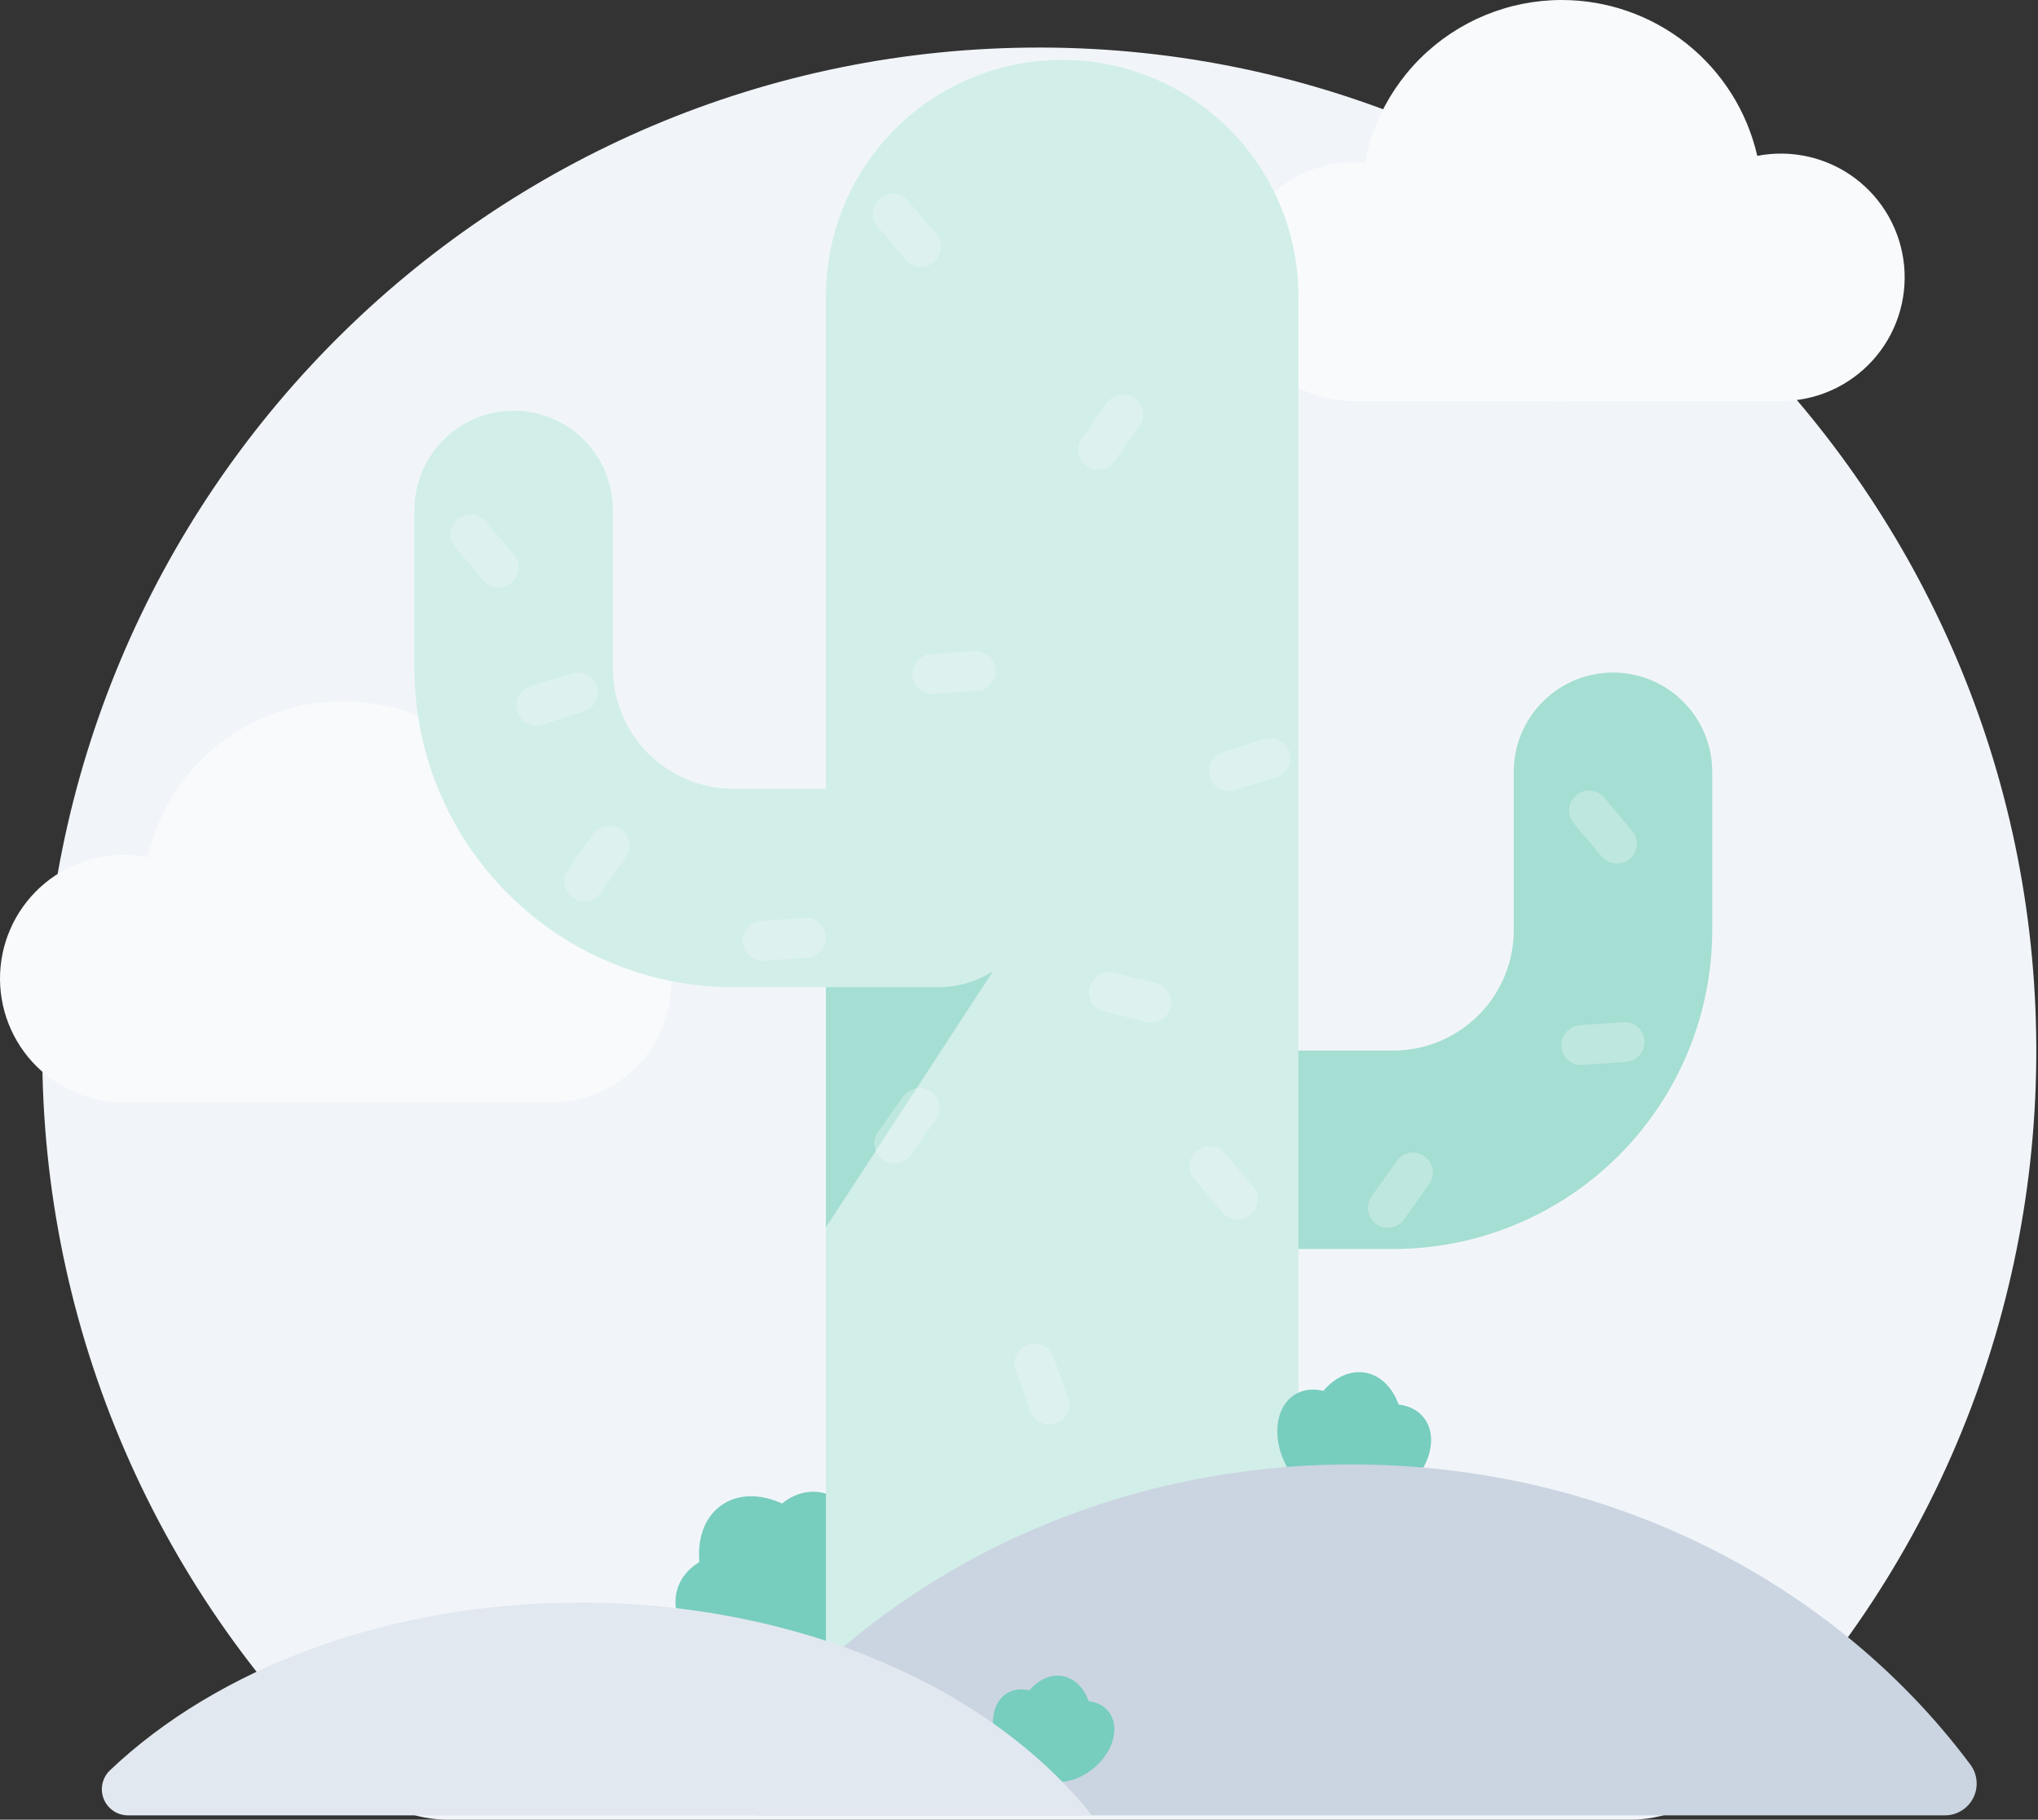 <svg width="187" height="167" viewBox="0 0 187 167" fill="none" xmlns="http://www.w3.org/2000/svg">
<rect x="0" y="0" width="187" height="167" fill="#333333" stroke="none"/>
<g id="Illustration">
<path id="Vector" d="M41.163 167H149.554C152.533 167.007 155.405 165.882 157.593 163.848C166.724 155.344 174.029 145.049 179.058 133.599C184.088 122.149 186.735 109.784 186.839 97.266C187.306 46.366 146.178 4.484 95.58 4.364C44.954 4.244 3.877 45.495 3.877 96.398C3.862 109.068 6.455 121.603 11.493 133.214C16.53 144.826 23.903 155.263 33.146 163.867C35.33 165.891 38.194 167.01 41.163 167Z" fill="#F1F5F9"/>
<path id="Vector_2" d="M79.649 144.687C79.994 140.648 77.888 137.169 74.943 136.917C71.999 136.665 69.332 139.735 68.986 143.775C68.641 147.814 70.747 151.292 73.692 151.544C76.636 151.796 79.303 148.726 79.649 144.687Z" fill="#77CDBE"/>
<path id="Vector_3" d="M76.313 149.69C77.057 146.83 74.48 143.684 70.556 142.664C66.633 141.643 62.85 143.135 62.106 145.995C61.362 148.855 63.939 152 67.863 153.021C71.786 154.041 75.57 152.55 76.313 149.69Z" fill="#77CDBE"/>
<path id="Vector_4" d="M75.567 151.415C78.237 149.527 78.302 145.026 75.712 141.363C73.121 137.699 68.856 136.26 66.186 138.149C63.515 140.037 63.45 144.538 66.041 148.201C68.631 151.864 72.896 153.303 75.567 151.415Z" fill="#77CDBE"/>
<path id="Vector_5" d="M124.137 14.9C125.576 14.9 127 15.184 128.329 15.734C129.658 16.285 130.866 17.091 131.883 18.109C132.9 19.126 133.707 20.333 134.257 21.662C134.808 22.991 135.091 24.416 135.091 25.854C135.091 25.861 135.091 25.869 135.091 25.876L143.297 24.243V36.808H124.137C121.234 36.806 118.449 35.651 116.396 33.597C114.344 31.543 113.191 28.758 113.191 25.854C113.191 22.95 114.344 20.165 116.396 18.111C118.449 16.057 121.234 14.902 124.137 14.9Z" fill="#F8FAFC"/>
<path id="Vector_6" d="M143.297 0C147.466 0 151.511 1.416 154.771 4.014C158.031 6.612 160.312 10.24 161.242 14.304C162.796 14.002 164.396 14.028 165.94 14.381C167.483 14.733 168.936 15.405 170.204 16.352C171.473 17.299 172.529 18.501 173.306 19.881C174.082 21.26 174.562 22.787 174.714 24.363C174.865 25.939 174.686 27.529 174.187 29.031C173.688 30.534 172.88 31.915 171.816 33.087C170.751 34.259 169.454 35.195 168.006 35.836C166.558 36.477 164.993 36.808 163.41 36.808H143.297C138.416 36.808 133.735 34.869 130.284 31.417C126.833 27.966 124.894 23.285 124.894 18.404C124.894 13.523 126.833 8.842 130.284 5.39C133.735 1.939 138.416 0 143.297 0Z" fill="#F8FAFC"/>
<path id="Vector_7" d="M127.85 114.628H108.988C106.573 114.628 104.257 113.668 102.55 111.961C100.842 110.253 99.882 107.937 99.882 105.522C99.882 103.107 100.842 100.791 102.55 99.083C104.257 97.375 106.573 96.416 108.988 96.416H127.85C130.779 96.412 133.587 95.247 135.658 93.176C137.729 91.105 138.894 88.297 138.897 85.368V70.829C138.897 68.414 139.857 66.098 141.565 64.39C143.272 62.682 145.588 61.723 148.003 61.723C150.418 61.723 152.735 62.682 154.442 64.39C156.15 66.098 157.109 68.414 157.109 70.829V85.368C157.101 93.126 154.015 100.563 148.53 106.048C143.044 111.533 135.607 114.619 127.85 114.628Z" fill="#A5DED3"/>
<path id="Vector_8" d="M97.458 5.495H97.458C103.206 5.495 108.72 7.778 112.784 11.843C116.849 15.908 119.133 21.421 119.133 27.17V160.688H75.783V27.17C75.783 21.421 78.067 15.908 82.131 11.843C86.196 7.778 91.709 5.495 97.458 5.495Z" fill="#D2EEE9"/>
<path id="Vector_9" d="M50.629 79.254C49.19 79.254 47.766 79.537 46.437 80.088C45.108 80.638 43.9 81.445 42.883 82.462C41.866 83.479 41.059 84.687 40.509 86.016C39.958 87.345 39.675 88.769 39.675 90.208C39.675 90.215 39.676 90.222 39.676 90.229L31.469 88.597V101.161H50.629C53.534 101.161 56.32 100.007 58.374 97.953C60.428 95.899 61.582 93.113 61.582 90.208C61.582 87.302 60.428 84.516 58.374 82.462C56.32 80.408 53.534 79.254 50.629 79.254Z" fill="#F8FAFC"/>
<path id="Vector_10" d="M31.468 64.353C27.3 64.354 23.254 65.769 19.995 68.368C16.735 70.966 14.453 74.594 13.524 78.657C11.97 78.355 10.369 78.382 8.826 78.734C7.283 79.087 5.83 79.758 4.562 80.706C3.293 81.653 2.237 82.855 1.46 84.234C0.684 85.614 0.204 87.141 0.052 88.716C-0.1 90.292 0.08 91.882 0.579 93.385C1.078 94.887 1.886 96.269 2.95 97.441C4.014 98.612 5.312 99.549 6.76 100.189C8.207 100.83 9.773 101.161 11.356 101.161H31.468C36.348 101.159 41.027 99.219 44.476 95.768C47.926 92.317 49.863 87.637 49.863 82.757C49.863 77.878 47.926 73.198 44.476 69.747C41.027 66.296 36.348 64.356 31.468 64.353Z" fill="#F8FAFC"/>
<path id="Vector_11" d="M91.112 89.126L75.783 112.637V87.081L91.112 89.126Z" fill="#A5DED3"/>
<path id="Vector_12" d="M86.147 90.6H67.286C59.529 90.591 52.092 87.506 46.606 82.02C41.121 76.535 38.035 69.098 38.026 61.34V46.801C38.026 44.386 38.986 42.07 40.694 40.363C42.401 38.655 44.717 37.696 47.132 37.696C49.547 37.696 51.864 38.655 53.571 40.363C55.279 42.07 56.238 44.386 56.238 46.801V61.34C56.242 64.269 57.407 67.078 59.478 69.149C61.549 71.22 64.357 72.385 67.286 72.388H86.147C88.562 72.388 90.879 73.348 92.586 75.055C94.294 76.763 95.253 79.079 95.253 81.494C95.253 83.909 94.294 86.225 92.586 87.933C90.879 89.641 88.562 90.6 86.147 90.6L86.147 90.6Z" fill="#D2EEE9"/>
<path id="Vector_13" opacity="0.3" d="M80.746 18.213L80.746 18.213C79.973 18.865 79.876 20.021 80.528 20.794L83.094 23.836C83.747 24.609 84.902 24.707 85.675 24.055L85.675 24.055C86.448 23.402 86.546 22.247 85.893 21.474L83.326 18.432C82.674 17.659 81.519 17.561 80.746 18.213Z" fill="#F8FAFC"/>
<path id="Vector_14" opacity="0.3" d="M147.198 73.2C146.546 72.427 145.391 72.329 144.618 72.981C143.845 73.633 143.747 74.788 144.399 75.561L146.966 78.603C147.618 79.376 148.773 79.474 149.546 78.822C150.319 78.17 150.417 77.015 149.765 76.242L147.198 73.2Z" fill="#F8FAFC"/>
<path id="Vector_15" opacity="0.3" d="M109.81 105.636L109.81 105.636C109.037 106.288 108.939 107.443 109.591 108.216L112.158 111.258C112.81 112.031 113.965 112.129 114.738 111.477L114.738 111.477C115.511 110.825 115.609 109.67 114.957 108.897L112.39 105.855C111.738 105.082 110.583 104.984 109.81 105.636Z" fill="#F8FAFC"/>
<path id="Vector_16" opacity="0.3" d="M118.302 69.026L118.302 69.026C117.998 68.061 116.969 67.526 116.005 67.831L112.209 69.029C111.245 69.333 110.71 70.362 111.014 71.326L111.014 71.326C111.318 72.291 112.347 72.826 113.311 72.521L117.107 71.323C118.072 71.019 118.607 69.99 118.302 69.026Z" fill="#F8FAFC"/>
<path id="Vector_17" opacity="0.3" d="M54.752 62.997L54.752 62.997C54.448 62.033 53.419 61.498 52.455 61.802L48.659 63.001C47.695 63.305 47.16 64.334 47.464 65.298L47.464 65.298C47.769 66.262 48.797 66.797 49.762 66.493L53.557 65.295C54.522 64.99 55.057 63.962 54.752 62.997Z" fill="#F8FAFC"/>
<path id="Vector_18" opacity="0.3" d="M96.892 130.614L96.892 130.614C97.843 130.272 98.337 129.223 97.995 128.271L96.647 124.526C96.305 123.574 95.256 123.08 94.305 123.422L94.305 123.422C93.353 123.765 92.859 124.814 93.202 125.765L94.549 129.511C94.891 130.462 95.94 130.956 96.892 130.614Z" fill="#F8FAFC"/>
<path id="Vector_19" opacity="0.3" d="M89.649 63.409C90.658 63.338 91.418 62.462 91.347 61.453C91.275 60.445 90.4 59.685 89.391 59.756L85.42 60.037C84.412 60.108 83.652 60.984 83.723 61.993C83.794 63.002 84.67 63.761 85.679 63.69L89.649 63.409Z" fill="#F8FAFC"/>
<path id="Vector_20" opacity="0.3" d="M149.197 97.457C150.205 97.385 150.965 96.51 150.894 95.501C150.823 94.492 149.947 93.732 148.938 93.803L144.968 94.085C143.959 94.156 143.199 95.031 143.27 96.04C143.342 97.049 144.217 97.809 145.226 97.737L149.197 97.457Z" fill="#F8FAFC"/>
<path id="Vector_21" opacity="0.3" d="M46.927 53.483L46.927 53.483C47.7 52.831 47.798 51.676 47.146 50.903L44.579 47.86C43.927 47.087 42.772 46.99 41.999 47.642L41.999 47.642C41.226 48.294 41.128 49.449 41.78 50.222L44.347 53.264C44.999 54.037 46.154 54.135 46.927 53.483Z" fill="#F8FAFC"/>
<path id="Vector_22" opacity="0.3" d="M107.411 92.427L107.411 92.427C107.649 91.444 107.045 90.454 106.063 90.216L102.194 89.28C101.211 89.042 100.221 89.646 99.983 90.629L99.983 90.629C99.745 91.611 100.349 92.601 101.332 92.839L105.201 93.776C106.184 94.014 107.173 93.41 107.411 92.427Z" fill="#F8FAFC"/>
<path id="Vector_23" opacity="0.3" d="M74.081 87.89C75.09 87.819 75.85 86.943 75.778 85.934C75.707 84.925 74.831 84.165 73.823 84.237L69.852 84.518C68.843 84.589 68.084 85.465 68.155 86.474C68.226 87.482 69.102 88.242 70.111 88.171L74.081 87.89Z" fill="#F8FAFC"/>
<path id="Vector_24" opacity="0.3" d="M99.262 40.23C98.676 41.054 98.87 42.197 99.694 42.783C100.519 43.368 101.662 43.174 102.247 42.35L104.552 39.105C105.138 38.28 104.944 37.137 104.12 36.551C103.295 35.966 102.152 36.16 101.566 36.984L99.262 40.23Z" fill="#F8FAFC"/>
<path id="Vector_25" opacity="0.3" d="M52.552 82.37L52.552 82.37C53.377 82.955 54.52 82.761 55.105 81.937L57.41 78.691C57.995 77.867 57.802 76.724 56.977 76.138L56.977 76.138C56.153 75.553 55.01 75.746 54.424 76.571L52.119 79.816C51.534 80.641 51.727 81.784 52.552 82.37Z" fill="#F8FAFC"/>
<path id="Vector_26" opacity="0.3" d="M125.85 109.79C125.265 110.615 125.459 111.758 126.283 112.343C127.108 112.929 128.251 112.735 128.836 111.91L131.141 108.665C131.726 107.841 131.533 106.697 130.708 106.112C129.884 105.526 128.741 105.72 128.155 106.545L125.85 109.79Z" fill="#F8FAFC"/>
<path id="Vector_27" opacity="0.3" d="M80.998 106.428L80.998 106.428C81.822 107.014 82.965 106.82 83.551 105.996L85.856 102.75C86.441 101.926 86.248 100.783 85.423 100.197L85.423 100.197C84.599 99.612 83.456 99.805 82.87 100.63L80.565 103.875C79.98 104.7 80.173 105.843 80.998 106.428Z" fill="#F8FAFC"/>
<path id="Vector_28" d="M128.897 136.708C131.26 134.755 132.02 131.776 130.597 130.054C129.173 128.332 126.104 128.519 123.742 130.472C121.38 132.425 120.619 135.404 122.042 137.126C123.466 138.848 126.535 138.661 128.897 136.708Z" fill="#77CDBE"/>
<path id="Vector_29" d="M124.431 137.559C126.368 136.446 126.701 133.389 125.173 130.732C123.646 128.074 120.837 126.823 118.9 127.936C116.963 129.05 116.631 132.107 118.158 134.764C119.686 137.421 122.494 138.673 124.431 137.559Z" fill="#77CDBE"/>
<path id="Vector_30" d="M128.605 132.824C129.21 129.486 127.727 126.422 125.294 125.982C122.861 125.541 120.398 127.89 119.794 131.228C119.189 134.566 120.672 137.629 123.105 138.07C125.538 138.51 128.001 136.162 128.605 132.824Z" fill="#77CDBE"/>
<path id="Vector_31" d="M178.449 166.604C178.988 166.605 179.517 166.457 179.977 166.175C180.437 165.894 180.811 165.49 181.055 165.01C181.3 164.529 181.406 163.99 181.363 163.452C181.319 162.915 181.128 162.4 180.809 161.964C168.416 145.319 147.602 134.396 124.011 134.396C100.421 134.396 79.607 145.319 67.213 161.964C66.895 162.4 66.703 162.915 66.66 163.452C66.617 163.99 66.723 164.529 66.968 165.01C67.212 165.49 67.585 165.894 68.045 166.175C68.505 166.457 69.035 166.605 69.574 166.604H178.449Z" fill="#CBD5E1"/>
<path id="Vector_32" d="M100.342 162.285C102.206 160.744 102.806 158.393 101.683 157.034C100.56 155.676 98.138 155.823 96.274 157.364C94.41 158.905 93.81 161.256 94.933 162.614C96.057 163.973 98.478 163.825 100.342 162.285Z" fill="#77CDBE"/>
<path id="Vector_33" d="M96.818 162.956C98.347 162.077 98.609 159.665 97.403 157.569C96.198 155.472 93.982 154.485 92.454 155.363C90.926 156.242 90.664 158.654 91.869 160.75C93.074 162.847 95.29 163.834 96.818 162.956Z" fill="#77CDBE"/>
<path id="Vector_34" d="M100.112 159.219C100.589 156.585 99.419 154.169 97.499 153.821C95.579 153.473 93.636 155.327 93.159 157.96C92.682 160.594 93.852 163.011 95.772 163.358C97.692 163.706 99.635 161.853 100.112 159.219Z" fill="#77CDBE"/>
<path id="Vector_35" d="M100.193 166.604C90.947 154.946 73.388 147.074 53.245 147.074C35.58 147.074 19.903 153.128 10.077 162.48C9.733 162.812 9.496 163.24 9.397 163.708C9.298 164.176 9.341 164.662 9.521 165.106C9.7 165.549 10.008 165.928 10.405 166.195C10.802 166.462 11.27 166.604 11.748 166.604L100.193 166.604Z" fill="#E2E8F0"/>
</g>
</svg>
